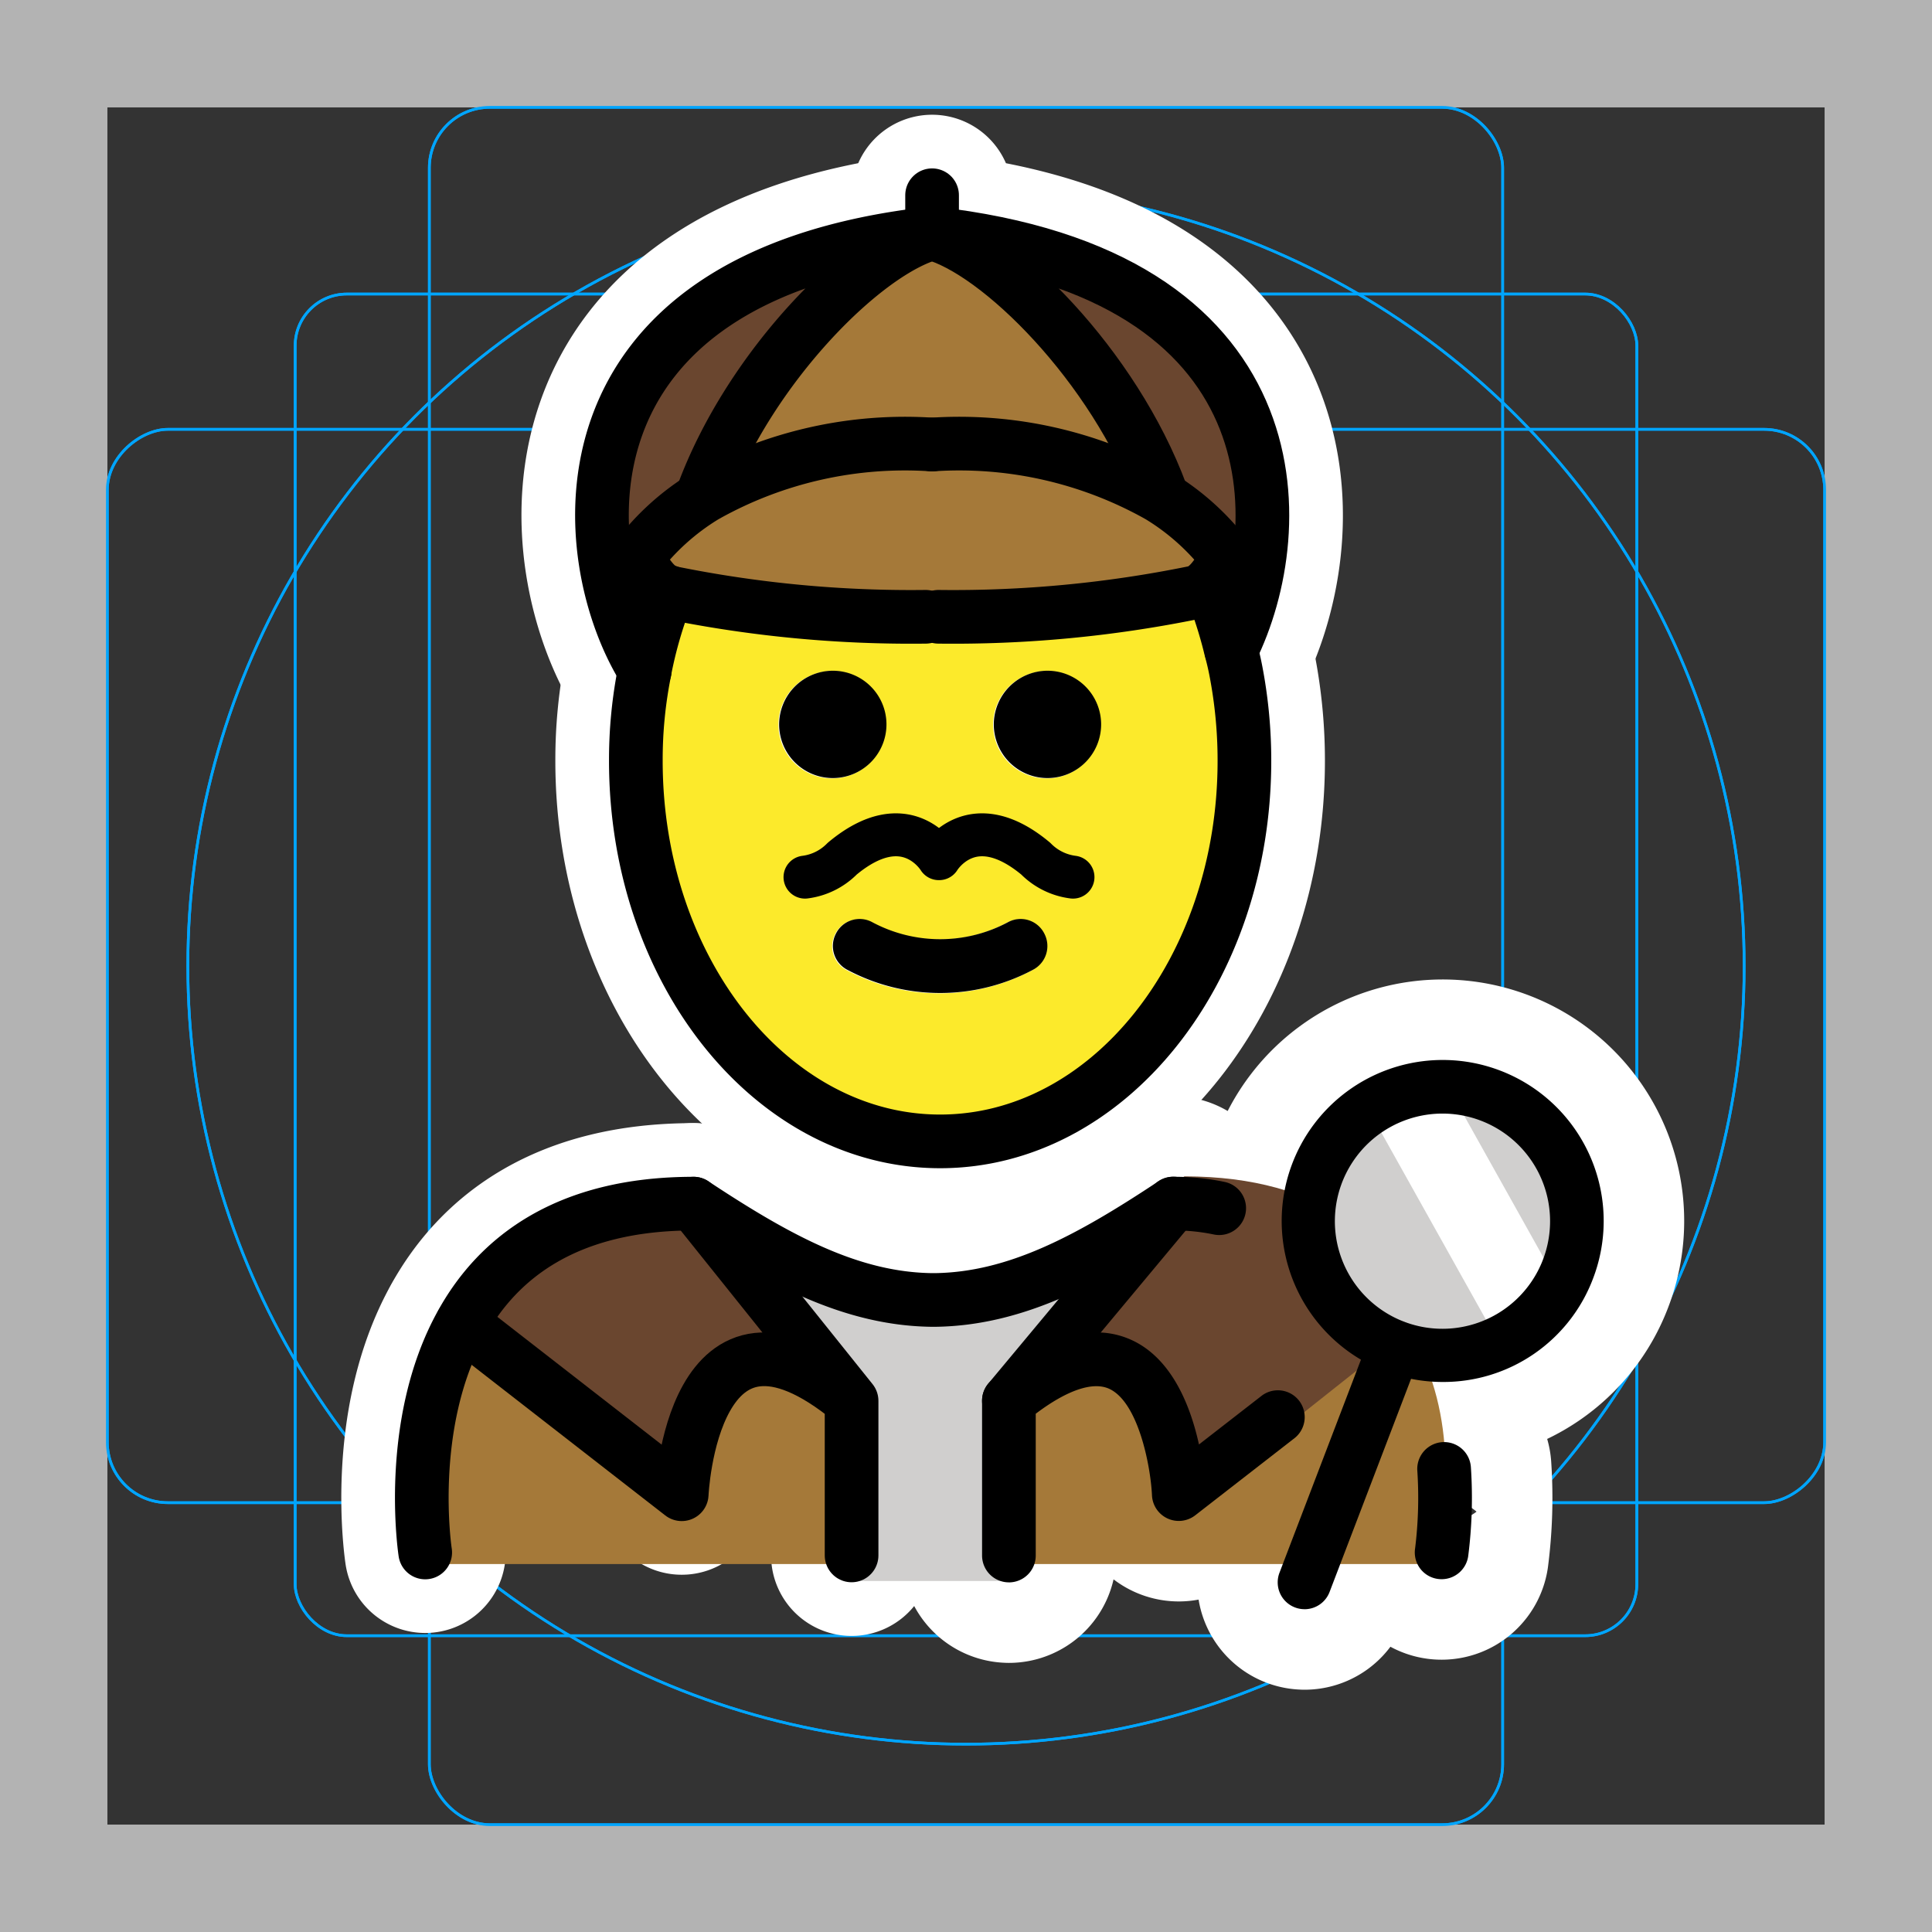 <svg viewBox="0 0 72 72" xmlns="http://www.w3.org/2000/svg"><rect x="0" y="0" width="72" height="72" fill="#333333" stroke="none"/><path fill="#b3b3b3" d="M68 4v64H4V4h64m4-4H0v72h72V0z"/><rect x="11" y="10.958" rx="1.923" width="50" height="50" fill="none" stroke="#00a5ff" stroke-miterlimit="10" stroke-width=".1"/><rect x="16" y="4" rx="2.254" width="40" height="64" fill="none" stroke="#00a5ff" stroke-miterlimit="10" stroke-width=".1"/><rect x="16" y="4" rx="2.254" width="40" height="64" transform="rotate(90 36 36)" fill="none" stroke="#00a5ff" stroke-miterlimit="10" stroke-width=".1"/><circle cx="36" cy="36" r="29" fill="none" stroke="#00a5ff" stroke-miterlimit="10" stroke-width=".1"/><path fill="#b3b3b3" d="M68 4v64H4V4h64m4-4H0v72h72V0z"/><rect x="11" y="10.958" rx="1.923" width="50" height="50" fill="none" stroke="#00a5ff" stroke-miterlimit="10" stroke-width=".1"/><rect x="16" y="4" rx="2.254" width="40" height="64" fill="none" stroke="#00a5ff" stroke-miterlimit="10" stroke-width=".1"/><rect x="16" y="4" rx="2.254" width="40" height="64" transform="rotate(90 36 36)" fill="none" stroke="#00a5ff" stroke-miterlimit="10" stroke-width=".1"/><circle cx="36" cy="36" r="29" fill="none" stroke="#00a5ff" stroke-miterlimit="10" stroke-width=".1"/><g stroke-linecap="round" stroke-miterlimit="10" stroke-width="6" stroke="#fff" fill="none" stroke-linejoin="round"><path d="M53.727 58.852a.996.996 0 01-.99-1.15 15.384 15.384 0 00.082-2.898 1 1 0 111.997-.123 17.108 17.108 0 01-.102 3.323 1 1 0 01-.986.848zm-5.112 1.118a1 1 0 01-.933-1.357l3.364-8.798a1 1 0 011.867.714l-3.364 8.8a.998.998 0 01-.934.642zm-9.579-34.974a2 2 0 11-2 2 2.006 2.006 0 012-2zm-.11 9.81a.998.998 0 01-.44 1.34 7.35 7.35 0 01-6.9 0 .998.998 0 01-.44-1.34.988.988 0 011.34-.45 5.363 5.363 0 005.1 0 .988.988 0 011.34.45zm-7.89-9.81a2 2 0 11-2 2 2.006 2.006 0 012-2zm-7.01-.01a16.047 16.047 0 01.86-2.93v-.01"/><path d="M45.286 22.286a16.826 16.826 0 01.59 1.94c.07.25.13.51.18.77a17.644 17.644 0 01.32 3.36c0 7.83-5.08 14.18-11.34 14.18s-11.34-6.35-11.34-14.18a16.795 16.795 0 01.33-3.36m10.71-8.43a15.182 15.182 0 00-8.41 1.89c-.02.01-.05.03-.07.04a9.055 9.055 0 00-2.54 2.31c.33.43.62 1.07 1.17 1.25.03.01.06.02.1.03a44.87 44.87 0 009.51.9"/><path d="M26.196 18.406c1.76-4.76 6.05-9.05 8.54-9.71-14.44 1.61-13.32 12.16-10.71 16.29v.01m10.71-8.43a15.182 15.182 0 018.41 1.89c.02.01.05.03.07.04a9.055 9.055 0 012.54 2.31c-.35.46-.65 1.15-1.27 1.28a44.808 44.808 0 01-9.51.9"/><path d="M43.276 18.406c-1.76-4.76-6.05-9.05-8.54-9.71 13.63 1.52 13.4 11 11.15 15.53m-11.15-15.53v-1.42m2.863 51.694a1 1 0 01-1-1v-5.767a1 1 0 01.363-.771c1.991-1.643 3.732-2.15 5.177-1.508 1.542.685 2.233 2.497 2.543 3.907l2.353-1.828a1 1 0 011.227 1.578l-3.719 2.89a1 1 0 01-1.612-.743c-.05-1.088-.51-3.49-1.606-3.977-.611-.269-1.568.06-2.726.935v5.285a1 1 0 01-1 1zm7.837-13.944a8.117 8.117 0 00-1.71-.17c-3.15 2.09-5.86 3.55-8.88 3.59h-.12c-3.02-.04-5.72-1.5-8.88-3.59-4.72 0-7.28 2.01-8.64 4.46-2.1 3.76-1.36 8.54-1.36 8.54"/><path d="M31.736 57.966v-5.76c-5.97-4.93-6.33 3.48-6.33 3.48l-8.19-6.37m14.52 2.89l-5.89-7.35m11.752 8.347a1 1 0 01-.768-1.64l6.127-7.351a1 1 0 011.537 1.281l-6.127 7.35a.999.999 0 01-.77.36zm16.161-1.701a6 6 0 115.61-3.857 5.958 5.958 0 01-5.61 3.857zm.004-10.002a4.01 4.01 0 101.43.266 4.002 4.002 0 00-1.43-.266zM35 32s1.2-2 3.6 0a2.361 2.361 0 001.387.688m-5-.688s-1.2-2-3.6 0a2.361 2.361 0 01-1.387.688"/></g><path fill="#a57939" d="M53.43 58.288s3.66-12.218-10.084-13c-3.065 1.85-5.692 3.127-8.643 3.122h.12c-2.952.005-5.579-1.273-8.644-3.122-11.525 0-9.604 13-9.604 13"/><path fill="#d0cfce" d="M37.662 58.919h-6.053v-7.514l-3-3.435h11.513l-2.46 3.383v7.566z"/><path fill="#6a462f" d="M43.771 44.48l-5.89 7.35c5.97-4.93 6.33 4.28 6.33 4.28l8.93-7.08c-1.24-2.76-3.81-5.19-9-5.19-.19.12-.37.24-.55.36zm-17.925.06l5.89 7.35c-5.97-4.93-6.33 3.48-6.33 3.48L17.216 49h-.01c1.36-2.45 3.92-4.46 8.64-4.46z"/><circle cx="53.765" cy="45.505" r="5" fill="#d0cfce"/><path fill="#fff" d="M53.796 40.204l3.682 6.585a2.794 2.794 0 01-1.075 3.802l-.18.101-5.046-9.023"/><path fill="#a57939" d="M24.886 22.07c-.55-.18-.84-.82-1.17-1.25a9.055 9.055 0 012.54-2.31c.02-.01.05-.03.07-.04a15.182 15.182 0 018.41-1.89 15.182 15.182 0 018.41 1.89c.02.01.05.03.07.04a9.055 9.055 0 012.54 2.31c-.35.46-.65 1.15-1.27 1.28a44.808 44.808 0 01-9.51.9h-.48a44.87 44.87 0 01-9.51-.9c-.04-.01-.07-.02-.1-.03z"/><path fill="#a57939" d="M43.276 18.406l-.06.09c-.02-.01-.05-.03-.07-.04a15.182 15.182 0 00-8.41-1.89 15.182 15.182 0 00-8.41 1.89c-.02.01-.05.03-.07.04l-.06-.09c1.76-4.76 6.05-9.05 8.54-9.71 2.49.66 6.78 4.95 8.54 9.71z"/><path fill="#6a462f" d="M34.736 8.47c13.63 1.52 13.4 11 11.15 15.53h-.01a16.826 16.826 0 00-.59-1.94l-.8-.2c.62-.13.92-.82 1.27-1.28a9.055 9.055 0 00-2.54-2.31l.06-.09c-1.76-4.76-6.05-9.05-8.54-9.71zm0 0c-2.49.66-6.78 4.95-8.54 9.71l.06.09a9.055 9.055 0 00-2.54 2.31c.33.43.62 1.07 1.17 1.25a16.047 16.047 0 00-.86 2.93c-2.61-4.13-3.73-14.68 10.71-16.29z"/><g><path fill="#fcea2b" d="M46.03 25.01a17.644 17.644 0 01.32 3.36c0 7.83-5.08 14.18-11.34 14.18S23.67 36.2 23.67 28.37a16.795 16.795 0 01.33-3.36V25a16.047 16.047 0 01.86-2.93c.03.01.06.02.1.03a44.87 44.87 0 009.51.9h.48a44.808 44.808 0 009.51-.9l.8.2a16.826 16.826 0 01.59 1.94c.07.25.13.51.18.77zm-5.02 2a2 2 0 10-2 2 2.006 2.006 0 002-2zm-2.55 9.15a.998.998 0 00.44-1.34.988.988 0 00-1.34-.45 5.363 5.363 0 01-5.1 0 .988.988 0 00-1.34.45.998.998 0 00.44 1.34 7.35 7.35 0 006.9 0zm-5.45-9.15a2 2 0 10-2 2 2.006 2.006 0 002-2z"/></g><g><path d="M53.727 58.852a.996.996 0 01-.99-1.15 15.384 15.384 0 00.082-2.898 1 1 0 111.997-.123 17.108 17.108 0 01-.102 3.323 1 1 0 01-.986.848zm-5.112 1.118a1 1 0 01-.933-1.357l3.364-8.798a1 1 0 011.867.714l-3.364 8.8a.998.998 0 01-.934.642zm-9.579-34.974a2 2 0 11-2 2 2.006 2.006 0 012-2zm-.11 9.81a.998.998 0 01-.44 1.34 7.35 7.35 0 01-6.9 0 .998.998 0 01-.44-1.34.988.988 0 011.34-.45 5.363 5.363 0 005.1 0 .988.988 0 011.34.45zm-7.89-9.81a2 2 0 11-2 2 2.006 2.006 0 012-2z"/><path fill="none" stroke="#000" stroke-linecap="round" stroke-linejoin="round" stroke-width="2" d="M24.026 24.986a16.047 16.047 0 01.86-2.93v-.01m20.4.24a16.826 16.826 0 01.59 1.94c.07.25.13.51.18.77a17.644 17.644 0 01.32 3.36c0 7.83-5.08 14.18-11.34 14.18s-11.34-6.35-11.34-14.18a16.795 16.795 0 01.33-3.36"/><path fill="none" stroke="#000" stroke-linecap="round" stroke-linejoin="round" stroke-width="2" d="M34.736 16.566a15.182 15.182 0 00-8.41 1.89c-.02.01-.05.03-.07.04a9.055 9.055 0 00-2.54 2.31c.33.43.62 1.07 1.17 1.25.03.01.06.02.1.03a44.87 44.87 0 009.51.9"/><path fill="none" stroke="#000" stroke-linecap="round" stroke-linejoin="round" stroke-width="2" d="M26.196 18.406c1.76-4.76 6.05-9.05 8.54-9.71-14.44 1.61-13.32 12.16-10.71 16.29v.01m10.71-8.43a15.182 15.182 0 018.41 1.89c.02.01.05.03.07.04a9.055 9.055 0 012.54 2.31c-.35.46-.65 1.15-1.27 1.28a44.808 44.808 0 01-9.51.9"/><path fill="none" stroke="#000" stroke-linecap="round" stroke-linejoin="round" stroke-width="2" d="M43.276 18.406c-1.76-4.76-6.05-9.05-8.54-9.71 13.63 1.52 13.4 11 11.15 15.53m-11.15-15.53v-1.42"/><path d="M37.599 58.97a1 1 0 01-1-1v-5.767a1 1 0 01.363-.771c1.991-1.643 3.732-2.15 5.177-1.508 1.542.685 2.233 2.497 2.543 3.907l2.353-1.828a1 1 0 011.227 1.578l-3.719 2.89a1 1 0 01-1.612-.743c-.05-1.088-.51-3.49-1.606-3.977-.611-.269-1.568.06-2.726.935v5.285a1 1 0 01-1 1z"/><path fill="none" stroke="#000" stroke-linecap="round" stroke-linejoin="round" stroke-width="2" d="M45.436 45.026a8.117 8.117 0 00-1.71-.17c-3.15 2.09-5.86 3.55-8.88 3.59h-.12c-3.02-.04-5.72-1.5-8.88-3.59-4.72 0-7.28 2.01-8.64 4.46-2.1 3.76-1.36 8.54-1.36 8.54"/><path fill="none" stroke="#000" stroke-linecap="round" stroke-linejoin="round" stroke-width="2" d="M31.736 57.966v-5.76c-5.97-4.93-6.33 3.48-6.33 3.48l-8.19-6.37m14.52 2.89l-5.89-7.35"/><path d="M37.598 53.203a1 1 0 01-.768-1.64l6.127-7.351a1 1 0 011.537 1.281l-6.127 7.35a.999.999 0 01-.77.36zm16.161-1.701a6 6 0 115.61-3.857 5.958 5.958 0 01-5.61 3.857zm.004-10.002a4.01 4.01 0 101.43.266 4.002 4.002 0 00-1.43-.266z"/><path fill="none" stroke="#000" stroke-linecap="round" stroke-linejoin="round" stroke-width="1.6" d="M35 32s1.2-2 3.6 0a2.361 2.361 0 001.387.688m-5-.688s-1.2-2-3.6 0a2.361 2.361 0 01-1.387.688"/></g></svg>